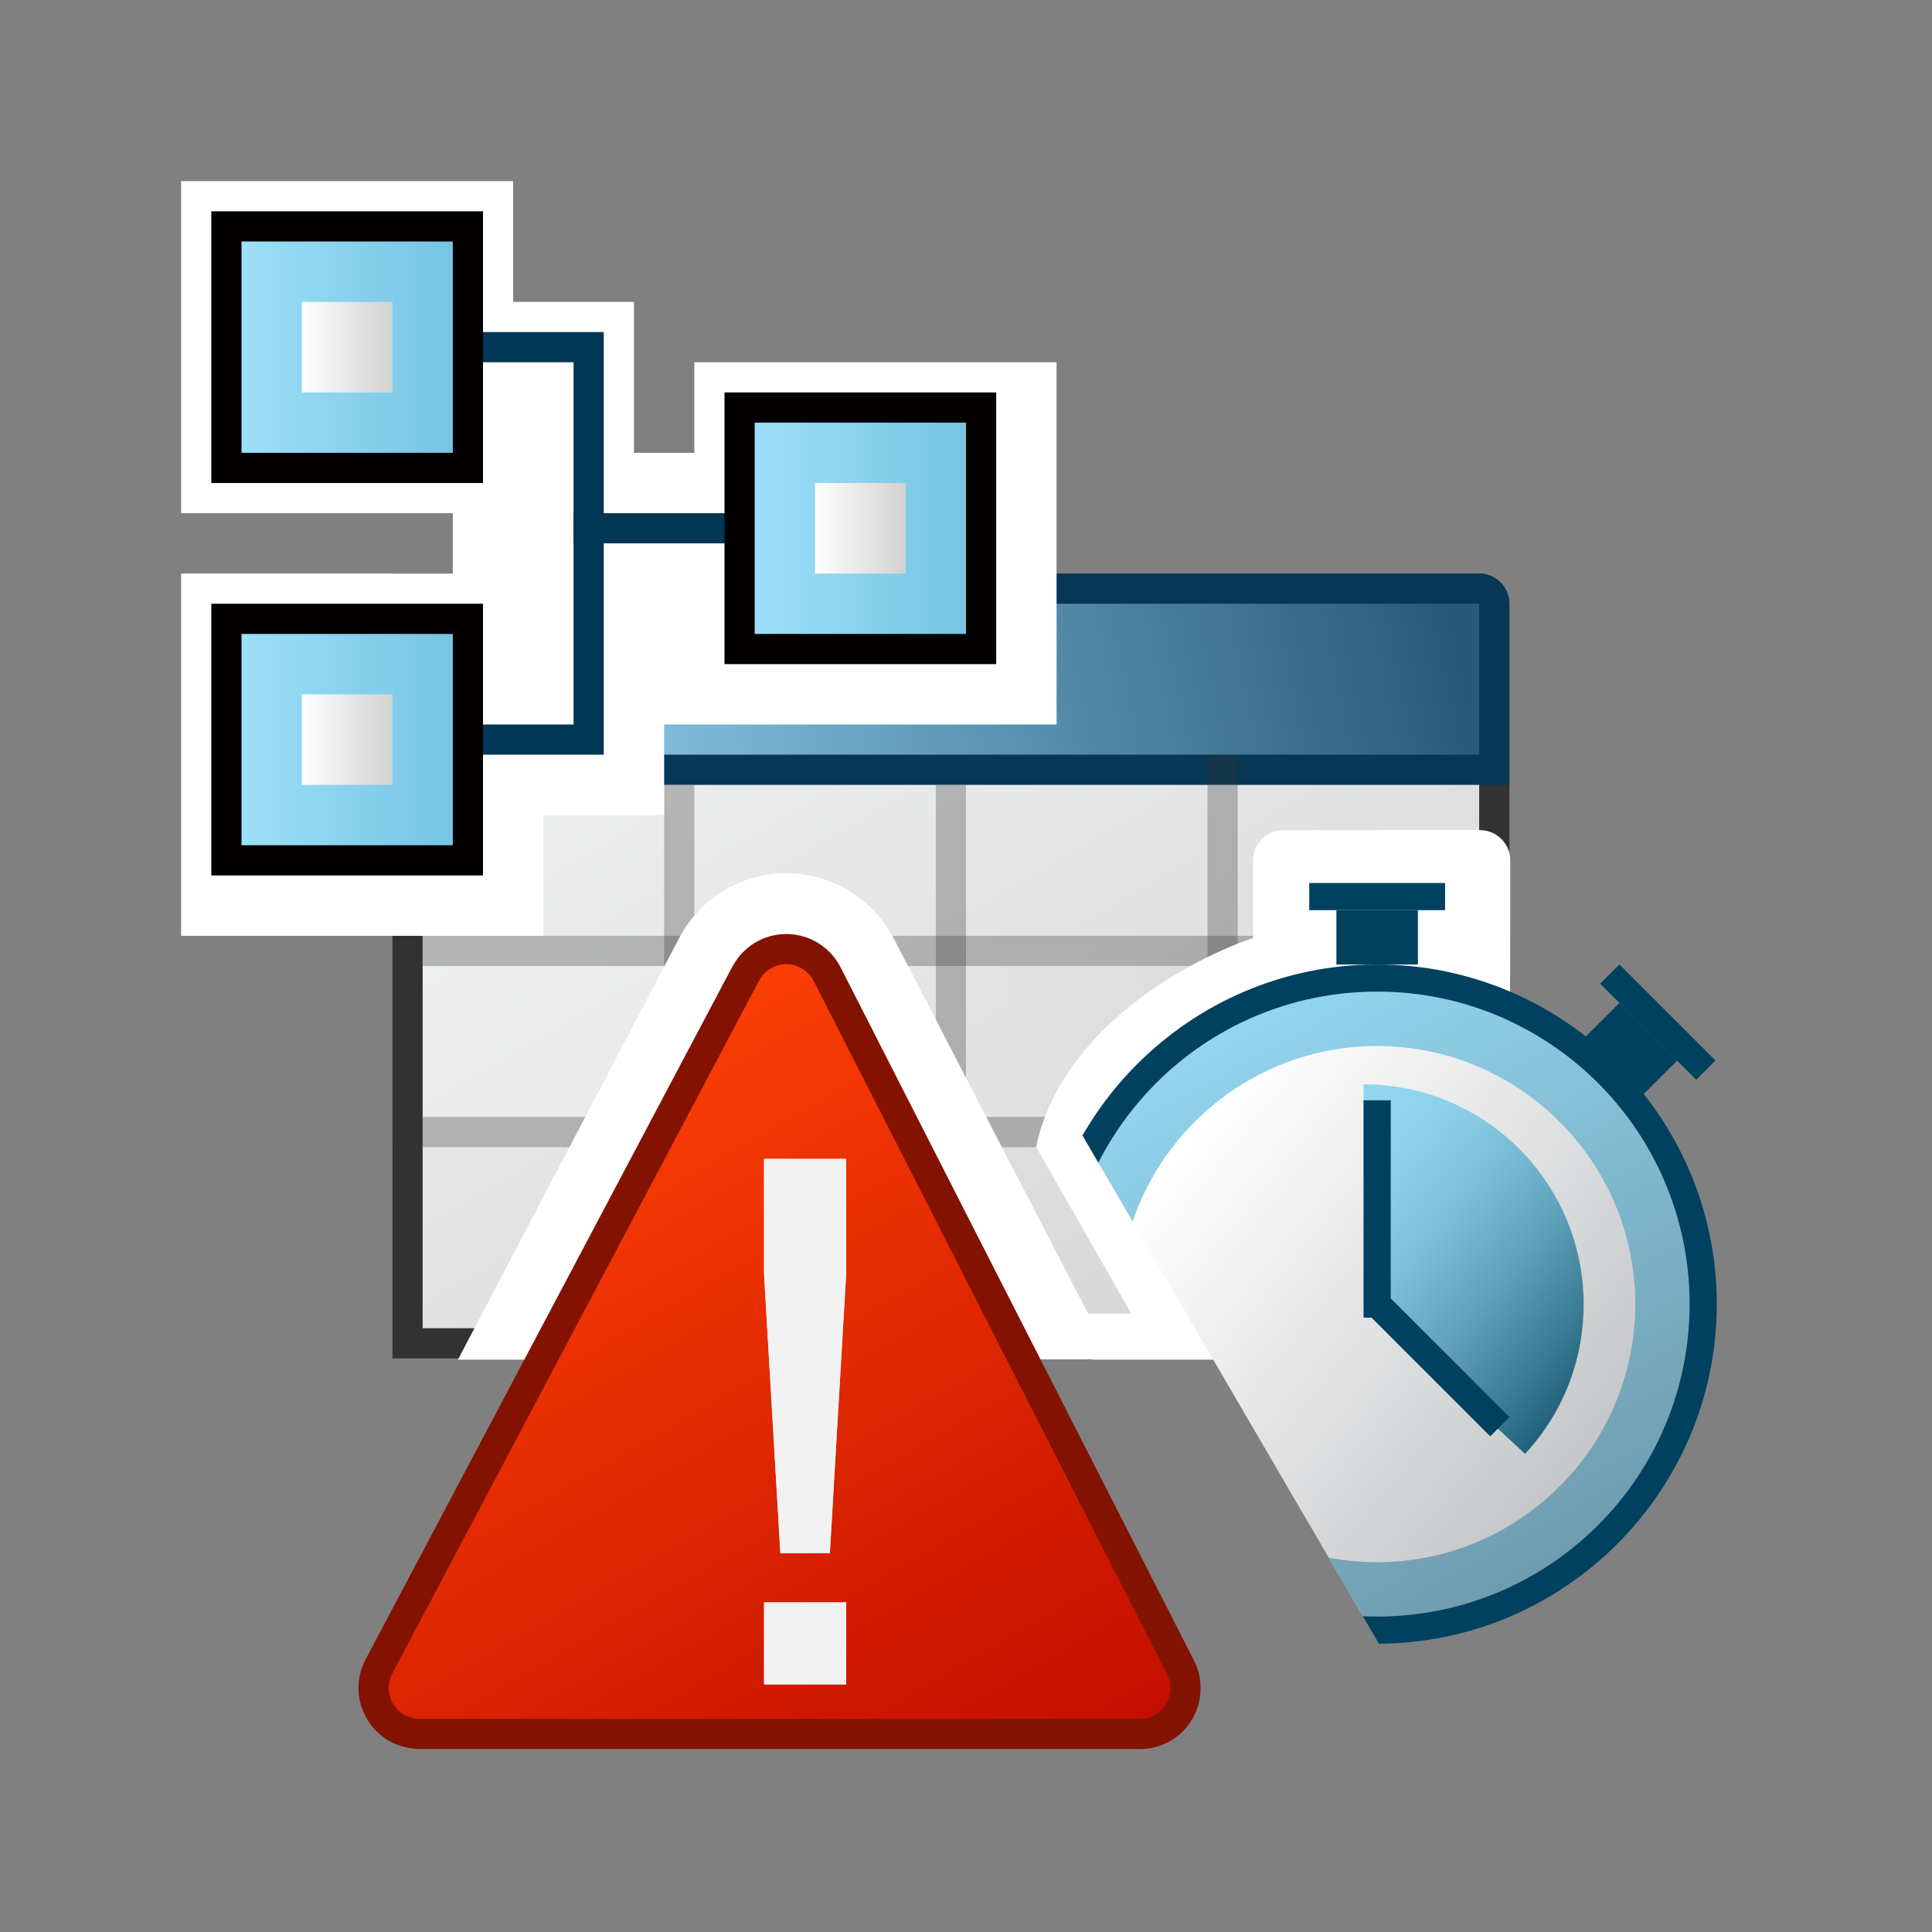 <?xml version="1.0" encoding="UTF-8"?><svg id="Layer_31_copy_2" xmlns="http://www.w3.org/2000/svg" xmlns:xlink="http://www.w3.org/1999/xlink" viewBox="0 0 64 64"><rect x="0" y="0" width="64" height="64" fill="#808080" stroke="none"/><defs><style>.cls-1{fill:url(#linear-gradient-9);stroke:#831300;}.cls-1,.cls-2,.cls-3,.cls-4{stroke-linejoin:round;}.cls-5{fill:url(#linear-gradient-2);}.cls-6{fill:#fff;}.cls-7{fill:url(#Dark_BLUE_gradient_LEFT);}.cls-8{fill:url(#linear-gradient-6);}.cls-9{fill:#323232;}.cls-10{fill:#020000;}.cls-11{fill:#063755;}.cls-12{fill:#003755;}.cls-13{fill:url(#Light_BLUE_gradient_TOP);}.cls-14{fill:url(#white_front_right-2);}.cls-15{fill:url(#linear-gradient-10);}.cls-16{fill:url(#white_front_right-3);}.cls-17,.cls-2,.cls-3,.cls-4{opacity:.3;}.cls-18{fill:url(#Light_BLUE_gradient_TOP-3);}.cls-19{clip-path:url(#clippath);}.cls-20{fill:none;}.cls-21{fill:url(#linear-gradient-7);}.cls-22{fill:#00415f;}.cls-2{fill:url(#linear-gradient-4);}.cls-2,.cls-3,.cls-4{stroke:#323232;}.cls-23{fill:url(#linear-gradient);}.cls-3{fill:url(#linear-gradient-3);}.cls-24{fill:#f2f2f2;}.cls-25{fill:url(#white_front_right);}.cls-26{fill:url(#linear-gradient-8);}.cls-27{fill:url(#Light_BLUE_gradient_TOP-2);}.cls-4{fill:url(#linear-gradient-5);}</style><linearGradient id="linear-gradient" x1="21.51" y1="14.88" x2="41.33" y2="49.22" gradientUnits="userSpaceOnUse"><stop offset="0" stop-color="#f4f5f5"/><stop offset=".99" stop-color="#d2d2d2"/></linearGradient><linearGradient id="Dark_BLUE_gradient_LEFT" x1="21.32" y1="24.61" x2="47.82" y2="19.11" gradientUnits="userSpaceOnUse"><stop offset="0" stop-color="#82bedc"/><stop offset="1" stop-color="#285a78"/></linearGradient><linearGradient id="linear-gradient-2" x1="23.04" y1="36.75" x2="43.6" y2="31.28" xlink:href="#linear-gradient"/><linearGradient id="linear-gradient-3" x1="40.5" y1="34.5" x2="40.5" y2="34.5" xlink:href="#linear-gradient"/><linearGradient id="linear-gradient-4" x1="31.5" y1="35.5" x2="31.5" y2="35.5" xlink:href="#linear-gradient"/><linearGradient id="linear-gradient-5" x1="22.5" y1="35.5" x2="22.5" y2="35.5" xlink:href="#linear-gradient"/><clipPath id="clippath"><polygon class="cls-20" points="32 31 46 55 58 55 58 27 32 27 32 31"/></clipPath><linearGradient id="linear-gradient-6" x1="39.21" y1="38.03" x2="54.44" y2="50.31" gradientUnits="userSpaceOnUse"><stop offset="0" stop-color="#fff"/><stop offset="1" stop-color="#bbbdbf"/></linearGradient><linearGradient id="linear-gradient-7" x1="40.66" y1="34.12" x2="50.59" y2="52.28" gradientUnits="userSpaceOnUse"><stop offset="0" stop-color="#92d5ee"/><stop offset="1" stop-color="#6f9cae"/></linearGradient><linearGradient id="linear-gradient-8" x1="44.69" y1="38.45" x2="53.41" y2="45.48" gradientUnits="userSpaceOnUse"><stop offset="0" stop-color="#92d5ee"/><stop offset=".15" stop-color="#8ccfe8"/><stop offset=".34" stop-color="#7bbed7"/><stop offset=".57" stop-color="#60a2bb"/><stop offset=".81" stop-color="#3a7c94"/><stop offset="1" stop-color="#185971"/></linearGradient><linearGradient id="linear-gradient-9" x1="15.76" y1="-19.14" x2="30.15" y2="-44.06" gradientTransform="translate(0 18) scale(1 -1)" gradientUnits="userSpaceOnUse"><stop offset="0" stop-color="#fc3f05"/><stop offset="1" stop-color="#c10e00"/></linearGradient><linearGradient id="linear-gradient-10" x1="22.56" y1="-21.98" x2="30.78" y2="-36.22" gradientTransform="translate(0 18) scale(1 -1)" gradientUnits="userSpaceOnUse"><stop offset="0" stop-color="#fff"/><stop offset="1" stop-color="#d2d2d2"/></linearGradient><linearGradient id="Light_BLUE_gradient_TOP" x1="24.5" y1="17.5" x2="32.5" y2="17.5" gradientUnits="userSpaceOnUse"><stop offset="0" stop-color="#a0e1fa"/><stop offset=".99" stop-color="#73c3e1"/></linearGradient><linearGradient id="white_front_right" x1="27" y1="17.5" x2="30" y2="17.5" gradientUnits="userSpaceOnUse"><stop offset="0" stop-color="#fff"/><stop offset="1" stop-color="#d2d2d2"/></linearGradient><linearGradient id="Light_BLUE_gradient_TOP-2" x1="7.5" y1="24.5" x2="15.5" y2="24.5" xlink:href="#Light_BLUE_gradient_TOP"/><linearGradient id="white_front_right-2" x1="10" y1="24.5" x2="13" y2="24.5" xlink:href="#white_front_right"/><linearGradient id="Light_BLUE_gradient_TOP-3" x1="7.5" y1="11.5" x2="15.5" y2="11.5" xlink:href="#Light_BLUE_gradient_TOP"/><linearGradient id="white_front_right-3" x1="10" y1="11.5" x2="13" y2="11.5" xlink:href="#white_front_right"/></defs><g id="Layer_27_copy_5"><g><path class="cls-23" d="M13.5,44.5V19.5H49c.28,0,.5,.22,.5,.5v24.5H13.5Z"/><path class="cls-9" d="M49,20v24H14V20H49m0-1H13v26H50V20c0-.55-.45-1-1-1h0Z"/></g><g><path class="cls-7" d="M13.5,25.5v-6H49c.28,0,.5,.22,.5,.5v5.5H13.5Z"/><path class="cls-11" d="M49,20v5H14v-5H49m0-1H13v7H50v-6c0-.55-.45-1-1-1h0Z"/></g><g class="cls-17"><rect class="cls-5" x="13.5" y="31.5" width="36" height="6"/><path class="cls-9" d="M49,32v5H14v-5H49m1-1H13v7H50v-7h0Z"/></g><line class="cls-3" x1="40.5" y1="25" x2="40.5" y2="44"/><line class="cls-2" x1="31.5" y1="26" x2="31.5" y2="45"/><line class="cls-4" x1="22.5" y1="26" x2="22.5" y2="45"/></g><g><path class="cls-6" d="M49.03,27.5h-6.52c-.55,0-1,.45-1,1v2.57s0,0,0,0c-2.57,.9-6.39,3.21-7.19,6.92l3.16,5.53h-1.96l.68,1.52h13.78l.05-14.54v-2c0-.55-.45-1-1-1Z"/><path id="TRIANGLE" class="cls-6" d="M31.66,45.04l-5.63-9.95-5.82,9.95h-5.04l7.33-13.97c.4-.76,1.02-1.36,1.8-1.74,.96-.47,2.05-.53,3.06-.18,1.01,.35,1.83,1.08,2.3,2.04l7.17,13.84h-5.17Zm-6.48-11.62s0,.02,.02,.03l-.02-.03Zm1.74-.01h0s0,0,0,0Z"/></g><g class="cls-19"><g><circle class="cls-8" cx="45.62" cy="43.2" r="10.35"/><path class="cls-21" d="M45.62,34.65c4.71,0,8.55,3.84,8.55,8.55s-3.84,8.55-8.55,8.55-8.55-3.84-8.55-8.55,3.84-8.55,8.55-8.55m0-1.8c-5.72,0-10.35,4.63-10.35,10.35s4.63,10.35,10.35,10.35,10.35-4.63,10.35-10.35-4.63-10.35-10.35-10.35h0Z"/><path class="cls-22" d="M45.62,32.85c5.72,0,10.35,4.63,10.35,10.35s-4.63,10.35-10.35,10.35-10.35-4.63-10.35-10.35,4.63-10.35,10.35-10.35m0-.9c-6.2,0-11.25,5.05-11.25,11.25s5.05,11.25,11.25,11.25,11.25-5.05,11.25-11.25-5.05-11.25-11.25-11.25h0Z"/></g><path class="cls-26" d="M45.17,35.92c4.02,0,7.29,3.26,7.29,7.29,0,1.91-.73,3.65-1.94,4.95l-5.35-4.95v-7.29"/><rect class="cls-22" x="45.17" y="36.45" width=".9" height="7.2"/><rect class="cls-22" x="47.14" y="42.2" width=".9" height="5.93" transform="translate(-18 46.88) rotate(-45)"/><rect class="cls-22" x="43.37" y="29.25" width="4.5" height=".9"/><rect class="cls-22" x="44.27" y="30.15" width="2.7" height="1.8"/><rect class="cls-22" x="54.47" y="31.61" width=".9" height="4.5" transform="translate(-7.86 48.75) rotate(-45)"/><rect class="cls-22" x="53.07" y="33.46" width="1.8" height="2.7" transform="translate(-8.81 48.36) rotate(-45)"/></g><g id="Fail"><path class="cls-1" d="M24.71,32.24l-12.16,22.97c-.39,.74-.11,1.65,.63,2.05,.22,.11,.46,.17,.7,.18h23.89c.84,0,1.51-.69,1.5-1.53,0-.23-.05-.45-.15-.65l-11.71-22.97c-.37-.75-1.27-1.06-2.02-.7-.29,.14-.53,.37-.68,.66Z"/><path class="cls-15" d="M25.85,51.45l-.54-9.25v-3.81h2.72v3.81l-.54,9.25h-1.63Zm-.54,4.35v-2.72h2.72v2.72h-2.72Z"/><path class="cls-24" d="M25.85,51.45l-.54-9.25v-3.81h2.72v3.81l-.54,9.25h-1.63Zm-.54,4.35v-2.72h2.72v2.72h-2.72Z"/></g><g id="Process_copy_2"><g id="_3"><polygon class="cls-6" points="22 20 22 23 22 27 18 27 18 31 6 31 6 19 15 19 15 17 6 17 6 6 17 6 17 10 21 10 21 15 23 15 23 12 35 12 35 24 22 24 22 20"/></g><polygon id="para" class="cls-12" points="20 25 14 25 14 24 19 24 19 12 14 12 14 11 20 11 20 25"/><rect id="para-2" class="cls-12" x="19" y="17" width="6" height="1"/><g id="_3-2"><rect class="cls-13" x="24.5" y="13.5" width="8" height="8"/><path class="cls-10" d="M32,14v7h-7v-7h7m1-1h-9v9h9V13h0Z"/></g><rect id="_3-3" class="cls-25" x="27" y="16" width="3" height="3"/><g id="_2"><rect class="cls-27" x="7.5" y="20.5" width="8" height="8"/><path class="cls-10" d="M15,21v7h-7v-7h7m1-1H7v9h9v-9h0Z"/></g><rect id="_2-2" class="cls-14" x="10" y="23" width="3" height="3"/><g id="_1"><rect class="cls-18" x="7.5" y="7.5" width="8" height="8"/><path class="cls-10" d="M15,8v7h-7v-7h7m1-1H7v9h9V7h0Z"/></g><rect id="_1-2" class="cls-16" x="10" y="10" width="3" height="3"/></g></svg>